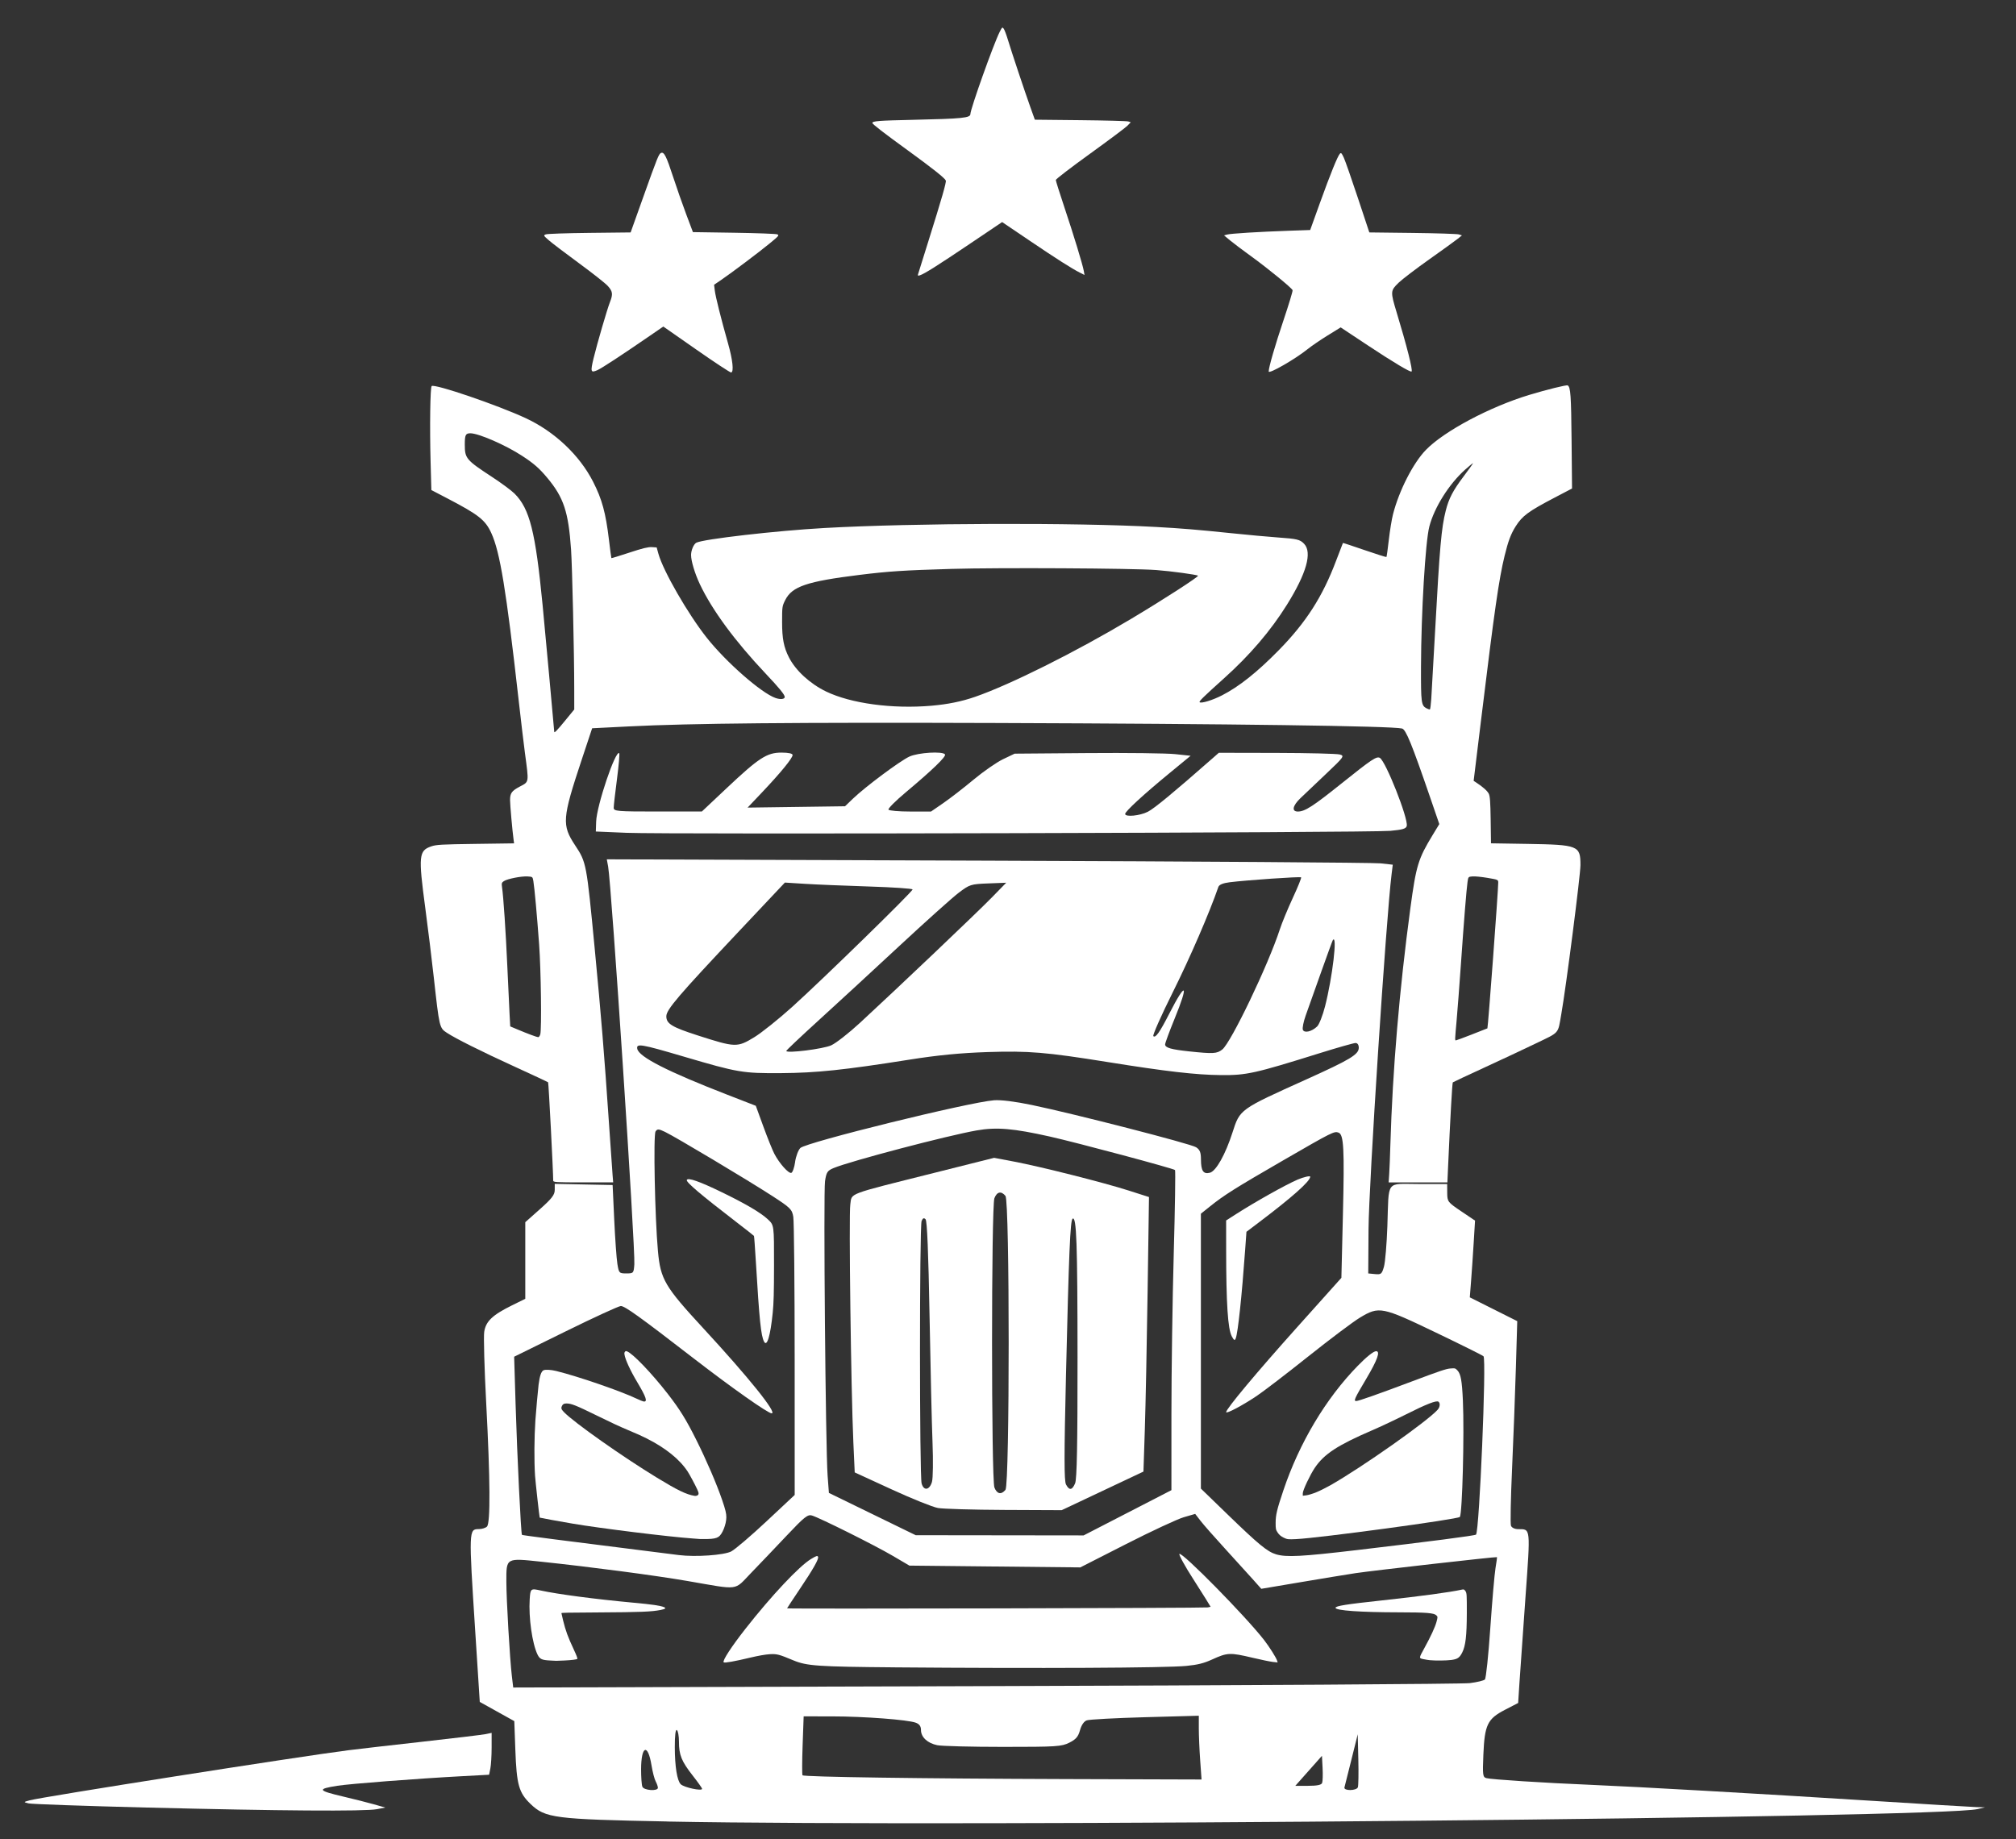 <?xml version="1.0" encoding="UTF-8" standalone="no"?>
<!-- Created with Inkscape (http://www.inkscape.org/) -->

<svg
   width="80mm"
   height="73mm"
   viewBox="0 0 80 73"
   version="1.1"
   id="svg284"
   xml:space="preserve"
   inkscape:version="1.2.2 (b0a8486541, 2022-12-01)"
   sodipodi:docname="logo-lumitrac80x73-blanco.svg"
   xmlns:inkscape="http://www.inkscape.org/namespaces/inkscape"
   xmlns:sodipodi="http://sodipodi.sourceforge.net/DTD/sodipodi-0.dtd"
   xmlns="http://www.w3.org/2000/svg"
   xmlns:svg="http://www.w3.org/2000/svg"><rect x="0" y="0" width="80" height="73" fill="#333333" stroke="none"/><sodipodi:namedview
     id="namedview286"
     pagecolor="#505050"
     bordercolor="#ffffff"
     borderopacity="1"
     inkscape:showpageshadow="0"
     inkscape:pageopacity="0"
     inkscape:pagecheckerboard="1"
     inkscape:deskcolor="#505050"
     inkscape:document-units="mm"
     showgrid="false"
     inkscape:zoom="1.9779745"
     inkscape:cx="235.59454"
     inkscape:cy="133.72265"
     inkscape:window-width="2512"
     inkscape:window-height="1011"
     inkscape:window-x="0"
     inkscape:window-y="0"
     inkscape:window-maximized="1"
     inkscape:current-layer="layer1" /><defs
     id="defs281" /><g
     inkscape:label="Capa 1"
     inkscape:groupmode="layer"
     id="layer1"><g
       id="g818"
       transform="matrix(0.591,0,0,0.591,613.33,-60.759)"
       style="fill:#ffffff"><g
         id="g2043"
         style="fill:#ffffff;fill-opacity:1"
         transform="matrix(0.265,0,0,0.265,-1037.293,104.114)"><path
           style="fill:#ffffff;fill-opacity:1;stroke:none;stroke-width:0.267"
           d="m 174.608,83.683 -8.393,-5.859 -3.358,2.309 c -7.217,4.963 -12.221,8.244 -13.315,8.73 -1.72,0.764 -1.824,0.457 -1.004,-2.954 0.875,-3.637 3.449,-12.473 4.155,-14.264 0.807,-2.046 0.707,-2.748 -0.591,-4.156 -0.617,-0.669 -3.897,-3.253 -7.289,-5.742 -3.392,-2.489 -6.808,-5.085 -7.591,-5.77 -1.397,-1.222 -1.412,-1.25 -0.79,-1.509 0.362,-0.151 5.106,-0.313 11.069,-0.379 l 10.436,-0.116 3.158,-8.853 c 3.694,-10.355 3.987,-11.079 4.573,-11.304 0.754,-0.289 1.339,0.883 3.025,6.056 0.885,2.717 2.379,6.984 3.319,9.481 l 1.709,4.54 10.381,0.157 c 5.71,0.086 10.649,0.268 10.977,0.404 0.553,0.23 0.421,0.391 -1.826,2.237 -2.792,2.294 -9.605,7.426 -12.318,9.28 l -1.854,1.267 0.18,1.473 c 0.192,1.571 1.561,7.032 3.349,13.357 1.198,4.237 1.521,7.268 0.79,7.4 -0.22,0.04 -4.178,-2.564 -8.794,-5.787 z"
           id="path605" /><path
           style="fill:#ffffff;fill-opacity:1;stroke:none;stroke-width:0.267"
           d="m 230.771,64.537 c 0.083,-0.272 1.242,-3.979 2.576,-8.239 3.475,-11.095 4.611,-15.047 4.446,-15.477 -0.232,-0.605 -3.37,-3.099 -9.523,-7.568 -6.284,-4.565 -9.08,-6.726 -9.08,-7.02 0,-0.485 1.557,-0.607 10.282,-0.799 12.557,-0.278 14.555,-0.48 14.555,-1.472 0,-1.271 5.859,-17.716 7.41,-20.797 0.62,-1.232 0.69,-1.288 1.033,-0.818 0.202,0.277 0.677,1.533 1.054,2.791 0.887,2.959 4.285,13.151 5.718,17.152 l 1.115,3.114 11.531,0.119 c 6.342,0.066 11.81,0.213 12.15,0.327 l 0.619,0.207 -0.843,0.869 c -0.464,0.478 -4.735,3.677 -9.491,7.108 -4.757,3.431 -8.652,6.422 -8.656,6.646 -0.004,0.224 0.957,3.288 2.136,6.81 2.336,6.979 4.667,14.621 4.954,16.241 l 0.182,1.024 -1.169,-0.59 c -2.074,-1.046 -5.824,-3.434 -12.841,-8.178 l -6.865,-4.641 -8.116,5.469 c -8.178,5.51 -11.595,7.665 -12.717,8.021 -0.51,0.162 -0.585,0.113 -0.459,-0.3 z"
           id="path607" /><path
           style="fill:#ffffff;fill-opacity:1;stroke:none;stroke-width:0.267"
           d="m 319.608,89.218 c 7.6e-4,-1.052 1.6,-6.589 3.744,-12.967 1.347,-4.006 2.387,-7.445 2.311,-7.643 -0.218,-0.569 -6.421,-5.643 -10.478,-8.57 -2.035,-1.469 -4.419,-3.265 -5.298,-3.991 l -1.597,-1.32 0.785,-0.217 c 0.943,-0.26 8.097,-0.701 15.588,-0.96 l 5.455,-0.189 2.453,-6.81 c 2.652,-7.364 4.502,-11.931 5.076,-12.529 0.308,-0.321 0.459,-0.162 1.017,1.068 0.361,0.795 1.957,5.369 3.548,10.164 l 2.892,8.718 10.954,0.129 c 6.025,0.071 11.305,0.24 11.734,0.375 l 0.78,0.247 -1.047,0.848 c -0.576,0.467 -3.811,2.804 -7.19,5.194 -3.378,2.39 -6.894,5.072 -7.812,5.96 -2.085,2.016 -2.098,2.229 -0.483,7.559 2.579,8.511 4.115,14.592 3.772,14.935 -0.268,0.268 -4.616,-2.329 -11.129,-6.645 l -6.839,-4.532 -3.31,2.047 c -1.82,1.126 -4.091,2.678 -5.046,3.448 -3.137,2.532 -9.882,6.41 -9.881,5.681 z"
           id="path609" /></g><path
         style="fill:#ffffff;stroke:none;stroke-width:0.071"
         d="m -1000.639,182.093 c 0,-0.615 -0.306,-6.565 -0.342,-6.599 -0.026,-0.025 -1.033,-0.496 -2.238,-1.047 -2.25,-1.029 -3.943,-1.875 -4.561,-2.279 -0.498,-0.326 -0.504,-0.352 -0.878,-3.729 -0.135,-1.224 -0.393,-3.323 -0.572,-4.664 -0.467,-3.494 -0.434,-3.837 0.399,-4.125 0.339,-0.117 0.682,-0.137 2.974,-0.168 l 2.591,-0.036 -0.03,-0.22 c -0.082,-0.598 -0.24,-2.366 -0.24,-2.687 0,-0.462 0.109,-0.614 0.642,-0.899 0.65,-0.347 0.63,-0.216 0.354,-2.288 -0.078,-0.583 -0.27,-2.205 -0.428,-3.604 -0.829,-7.345 -1.243,-9.87 -1.827,-11.143 -0.403,-0.879 -0.851,-1.232 -2.955,-2.329 l -1.07,-0.558 -0.052,-1.924 c -0.062,-2.332 -0.025,-4.966 0.072,-5.058 0.183,-0.174 4.418,1.271 6.318,2.155 1.933,0.9 3.608,2.48 4.52,4.265 0.602,1.178 0.851,2.093 1.068,3.917 0.078,0.658 0.151,1.205 0.163,1.217 0.011,0.011 0.553,-0.155 1.205,-0.37 0.889,-0.293 1.265,-0.385 1.509,-0.369 l 0.325,0.021 0.117,0.424 c 0.32,1.159 1.989,4.055 3.257,5.654 1.298,1.636 3.649,3.695 4.602,4.032 0.329,0.116 0.623,0.085 0.623,-0.066 0,-0.154 -0.357,-0.593 -1.275,-1.564 -2.067,-2.188 -3.599,-4.269 -4.421,-6.006 -0.339,-0.716 -0.593,-1.558 -0.593,-1.966 0,-0.316 0.176,-0.73 0.351,-0.824 0.456,-0.244 5.375,-0.809 8.623,-0.99 6.025,-0.336 16.846,-0.369 22.258,-0.068 1.729,0.096 2.773,0.183 5.052,0.419 1.088,0.113 2.487,0.241 3.109,0.285 1.303,0.092 1.492,0.137 1.769,0.426 0.556,0.58 0.159,1.99 -1.155,4.096 -1.087,1.742 -2.484,3.377 -4.216,4.933 -1.399,1.257 -1.701,1.553 -1.644,1.609 0.101,0.101 0.865,-0.133 1.498,-0.457 1.145,-0.586 2.357,-1.55 3.799,-3.018 1.852,-1.886 2.957,-3.61 3.87,-6.036 0.241,-0.641 0.446,-1.174 0.455,-1.183 0.009,-0.009 0.662,0.206 1.452,0.479 0.79,0.273 1.451,0.481 1.469,0.463 0.018,-0.018 0.09,-0.536 0.16,-1.15 0.07,-0.614 0.196,-1.387 0.281,-1.718 0.411,-1.601 1.353,-3.442 2.211,-4.326 1.221,-1.257 4.285,-2.888 6.929,-3.689 1.175,-0.356 2.515,-0.687 2.591,-0.64 0.193,0.12 0.231,0.664 0.26,3.744 l 0.03,3.18 -1.148,0.601 c -1.785,0.934 -2.19,1.232 -2.639,1.943 -0.319,0.506 -0.502,0.991 -0.739,1.968 -0.386,1.587 -0.675,3.6 -1.568,10.922 l -0.512,4.199 0.17,0.111 c 0.448,0.293 0.748,0.561 0.845,0.751 0.082,0.162 0.111,0.557 0.128,1.771 l 0.022,1.562 2.415,0.039 c 3.453,0.056 3.595,0.112 3.591,1.429 -0.002,0.692 -0.959,8.141 -1.285,9.999 -0.239,1.366 -0.085,1.189 -1.719,1.977 -0.782,0.377 -2.344,1.11 -3.471,1.628 -1.127,0.518 -2.07,0.96 -2.095,0.983 -0.04,0.035 -0.172,2.391 -0.318,5.676 l -0.046,1.042 h -1.972 -1.972 l 0.038,-0.583 c 0.021,-0.321 0.056,-1.187 0.077,-1.926 0.147,-5.01 0.606,-10.445 1.345,-15.918 0.385,-2.853 0.523,-3.304 1.489,-4.894 l 0.452,-0.743 -0.63,-1.836 c -1.215,-3.54 -1.614,-4.518 -1.87,-4.582 -0.684,-0.17 -11.474,-0.317 -27.251,-0.371 -13.575,-0.046 -20.494,0.018 -24.677,0.23 l -2.454,0.124 -0.705,2.123 c -1.307,3.938 -1.34,4.374 -0.439,5.737 0.757,1.145 0.766,1.19 1.317,6.95 0.434,4.537 0.64,7.058 0.95,11.624 0.116,1.71 0.229,3.324 0.25,3.586 l 0.039,0.477 h -2.014 c -1.872,0 -2.014,-0.009 -2.014,-0.124 z m 61.687,-9.814 c 0.564,-0.219 1.032,-0.403 1.039,-0.408 0.042,-0.03 0.728,-9.249 0.728,-9.789 0,-0.193 -0.01,-0.197 -0.724,-0.318 -0.398,-0.067 -0.851,-0.112 -1.006,-0.098 -0.28,0.024 -0.282,0.027 -0.332,0.378 -0.073,0.514 -0.241,2.604 -0.446,5.547 -0.099,1.419 -0.227,3.096 -0.284,3.729 -0.12,1.328 -0.121,1.359 -0.052,1.359 0.029,0 0.514,-0.179 1.078,-0.399 z m -62.554,-0.008 c 0.098,-0.351 0.047,-4.304 -0.077,-6.024 -0.137,-1.891 -0.312,-3.825 -0.387,-4.261 -0.05,-0.296 -0.051,-0.296 -0.39,-0.318 -0.411,-0.026 -1.354,0.159 -1.588,0.313 -0.149,0.098 -0.165,0.148 -0.127,0.405 0.094,0.626 0.253,3.015 0.357,5.346 0.06,1.341 0.128,2.791 0.151,3.223 l 0.043,0.785 0.471,0.198 c 0.702,0.295 1.308,0.521 1.406,0.525 0.048,0.002 0.111,-0.084 0.141,-0.191 z m 1.673,-21.074 0.607,-0.741 -7.9e-4,-1.414 c -10e-4,-2.361 -0.135,-8.201 -0.213,-9.328 -0.176,-2.531 -0.494,-3.492 -1.588,-4.805 -0.544,-0.653 -0.907,-0.971 -1.696,-1.486 -1.109,-0.725 -2.924,-1.517 -3.476,-1.517 -0.321,0 -0.375,0.11 -0.375,0.76 0,0.926 0.089,1.032 1.819,2.165 0.631,0.413 1.315,0.919 1.52,1.124 1.021,1.021 1.406,2.553 1.887,7.505 0.132,1.361 0.78,8.415 0.78,8.493 0,0.106 0.194,-0.093 0.736,-0.755 z m 58.152,-1.465 c 0.026,-0.38 0.141,-2.424 0.257,-4.542 0.309,-5.664 0.42,-6.922 0.716,-8.091 0.206,-0.814 0.486,-1.351 1.199,-2.298 0.346,-0.46 0.629,-0.856 0.629,-0.881 0,-0.025 -0.242,0.171 -0.537,0.436 -1.076,0.965 -2.061,2.533 -2.394,3.811 -0.266,1.022 -0.549,5.785 -0.56,9.425 -0.007,2.418 0.017,2.601 0.374,2.787 0.101,0.053 0.204,0.085 0.227,0.07 0.024,-0.015 0.064,-0.338 0.09,-0.718 z m -33.555,0.471 c 1.094,-0.095 2.032,-0.286 2.933,-0.6 2.383,-0.829 6.733,-3.004 10.458,-5.227 2.145,-1.28 4.565,-2.842 4.501,-2.905 -0.069,-0.069 -1.826,-0.308 -2.806,-0.381 -1.594,-0.119 -10.572,-0.169 -13.744,-0.076 -3.217,0.095 -4.216,0.16 -6.175,0.402 -3.533,0.437 -4.532,0.776 -4.989,1.689 -0.207,0.415 -0.212,0.448 -0.212,1.484 0,1.106 0.113,1.689 0.46,2.368 0.452,0.886 1.417,1.772 2.497,2.293 1.67,0.805 4.452,1.18 7.077,0.953 z"
         id="path611" /><path
         style="fill:#ffffff;stroke:none;stroke-width:0.141"
         d="m -995.728,158.738 -2.049,-0.087 0.022,-0.665 c 0.036,-1.078 1.305,-4.839 1.549,-4.594 0.037,0.037 -0.031,0.82 -0.151,1.739 -0.121,0.919 -0.219,1.785 -0.219,1.924 0,0.235 0.209,0.253 2.959,0.253 h 2.959 l 1.669,-1.572 c 2.163,-2.038 2.698,-2.385 3.675,-2.385 0.47,0 0.75,0.061 0.75,0.162 0,0.208 -0.8,1.187 -2.041,2.497 l -0.981,1.035 3.271,-0.045 3.271,-0.045 0.536,-0.515 c 0.833,-0.8 3.159,-2.533 3.787,-2.822 0.592,-0.272 2.25,-0.372 2.391,-0.143 0.087,0.142 -0.858,1.054 -2.638,2.545 -0.68,0.569 -1.201,1.092 -1.158,1.162 0.043,0.07 0.703,0.127 1.467,0.127 h 1.389 l 0.829,-0.571 c 0.456,-0.314 1.369,-1.021 2.03,-1.572 0.661,-0.551 1.551,-1.168 1.979,-1.373 l 0.777,-0.371 4.876,-0.039 c 2.682,-0.022 5.34,0.01 5.907,0.071 l 1.032,0.11 -1.456,1.198 c -1.718,1.414 -2.94,2.54 -2.94,2.709 0,0.221 0.993,0.125 1.525,-0.148 0.439,-0.225 1.728,-1.29 4.329,-3.576 l 0.436,-0.383 3.886,0.008 c 2.138,0.005 4.044,0.052 4.236,0.106 0.332,0.092 0.285,0.158 -0.914,1.293 -0.695,0.658 -1.473,1.396 -1.728,1.641 -0.53,0.509 -0.605,0.897 -0.174,0.897 0.475,0 1.012,-0.346 2.956,-1.904 2.006,-1.607 2.339,-1.829 2.554,-1.696 0.401,0.248 1.902,4.044 1.803,4.561 -0.036,0.189 -0.268,0.26 -1.104,0.336 -1.373,0.125 -48.61,0.247 -51.299,0.132 z"
         id="path613" /><path
         style="fill:#ffffff;stroke:none;stroke-width:0.141"
         d="m -992.973,225.136 c -7.61,-0.149 -8.201,-0.225 -9.192,-1.18 -0.781,-0.752 -0.931,-1.289 -1.016,-3.635 l -0.07,-1.925 -1.159,-0.645 -1.159,-0.645 -0.312,-4.849 c -0.43,-6.684 -0.427,-6.757 0.246,-6.757 0.209,0 0.457,-0.076 0.55,-0.17 0.237,-0.237 0.219,-3.165 -0.052,-8.288 -0.122,-2.305 -0.182,-4.459 -0.134,-4.786 0.105,-0.708 0.551,-1.134 1.869,-1.784 l 0.889,-0.438 v -2.573 -2.573 l 0.989,-0.879 c 0.793,-0.705 0.989,-0.96 0.989,-1.287 v -0.407 l 1.943,0.039 1.943,0.039 0.108,2.332 c 0.059,1.283 0.155,2.618 0.212,2.968 0.1,0.613 0.122,0.636 0.599,0.636 0.483,0 0.496,-0.015 0.539,-0.613 0.075,-1.047 -1.537,-25.52 -1.76,-26.718 l -0.089,-0.479 25.564,0.09 c 14.06,0.05 25.934,0.13 26.387,0.18 l 0.823,0.09 -0.081,0.653 c -0.368,2.96 -1.527,20.825 -1.547,23.83 l -0.019,2.968 0.45,0.044 c 0.413,0.04 0.463,0 0.604,-0.495 0.085,-0.296 0.188,-1.524 0.23,-2.729 0.11,-3.162 -0.141,-2.826 2.11,-2.826 h 1.905 l 0.004,0.601 c 0.004,0.581 0.035,0.621 0.936,1.229 l 0.932,0.628 -0.091,1.492 c -0.05,0.82 -0.129,1.98 -0.176,2.577 l -0.085,1.085 1.593,0.799 1.593,0.799 -0.092,3.132 c -0.051,1.723 -0.165,4.762 -0.255,6.754 -0.09,1.992 -0.124,3.725 -0.075,3.851 0.052,0.135 0.25,0.231 0.481,0.232 0.851,0.005 0.834,-0.153 0.49,4.617 -0.173,2.395 -0.353,4.963 -0.401,5.706 l -0.087,1.351 -0.888,0.46 c -1.173,0.608 -1.364,1.005 -1.448,3.006 -0.058,1.379 -0.041,1.511 0.202,1.582 0.303,0.089 3.949,0.323 6.978,0.448 3.079,0.127 11.267,0.592 18.725,1.063 3.653,0.231 6.897,0.426 7.208,0.435 l 0.565,0.015 -0.495,0.117 c -2.507,0.592 -68.474,1.218 -87.974,0.836 z m -0.636,-2.263 c 0,-0.083 -0.067,-0.277 -0.15,-0.431 -0.082,-0.154 -0.208,-0.638 -0.279,-1.076 -0.244,-1.502 -0.696,-1.33 -0.699,0.267 -10e-4,0.518 0.036,1.043 0.084,1.166 0.097,0.254 1.045,0.32 1.045,0.073 z m 2.968,0.068 c 0,-0.045 -0.282,-0.443 -0.627,-0.883 -0.758,-0.968 -0.927,-1.384 -0.927,-2.285 0,-0.379 -0.064,-0.728 -0.141,-0.776 -0.09,-0.056 -0.14,0.363 -0.138,1.158 0.003,1.289 0.155,2.237 0.397,2.479 0.217,0.217 1.437,0.479 1.437,0.309 z m 44.031,-0.102 c 0.039,-0.102 0.053,-0.944 0.031,-1.873 l -0.04,-1.688 -0.422,1.696 c -0.232,0.933 -0.443,1.775 -0.47,1.873 -0.065,0.242 0.808,0.234 0.901,-0.008 z m -2.4,-0.29 c 0.041,-0.106 0.054,-0.559 0.031,-1.007 l -0.043,-0.815 -0.894,1.007 -0.894,1.007 h 0.863 c 0.598,0 0.886,-0.059 0.937,-0.192 z m -8.188,-1.525 c -0.051,-0.711 -0.092,-1.675 -0.092,-2.142 v -0.848 l -3.61,0.099 c -1.986,0.055 -3.746,0.15 -3.913,0.211 -0.191,0.07 -0.359,0.316 -0.455,0.664 -0.12,0.436 -0.271,0.612 -0.716,0.835 -0.523,0.262 -0.846,0.283 -4.45,0.283 -2.138,0 -4.128,-0.051 -4.424,-0.114 -0.657,-0.139 -1.087,-0.543 -1.087,-1.02 0,-0.248 -0.105,-0.397 -0.345,-0.488 -0.53,-0.201 -3.462,-0.424 -5.607,-0.426 l -1.925,-0.002 -0.07,1.943 c -0.038,1.069 -0.041,1.975 -0.007,2.014 0.1,0.112 7.941,0.224 17.762,0.255 l 9.031,0.028 z m 18.102,-5.18 c 0.485,-0.06 0.942,-0.17 1.016,-0.245 0.074,-0.075 0.238,-1.631 0.363,-3.457 0.126,-1.827 0.283,-3.639 0.349,-4.028 0.067,-0.389 0.11,-0.718 0.097,-0.731 -0.037,-0.038 -8.377,0.907 -9.49,1.075 -0.544,0.082 -2.192,0.353 -3.662,0.601 l -2.672,0.451 -0.578,-0.65 c -0.318,-0.357 -1.151,-1.275 -1.851,-2.04 -0.7,-0.765 -1.439,-1.604 -1.641,-1.866 l -0.368,-0.475 -0.769,0.224 c -0.423,0.123 -2.159,0.931 -3.857,1.796 l -3.088,1.573 -5.737,-0.06 -5.737,-0.06 -1.131,-0.664 c -1.2,-0.704 -4.866,-2.534 -5.414,-2.702 -0.281,-0.086 -0.514,0.099 -1.696,1.352 -0.753,0.799 -1.828,1.926 -2.388,2.504 -1.177,1.216 -0.718,1.157 -4.281,0.542 -2.153,-0.372 -6.484,-0.943 -9.822,-1.295 -2.374,-0.25 -2.332,-0.274 -2.331,1.335 5e-4,1.208 0.233,5.199 0.37,6.353 l 0.091,0.762 31.673,-0.093 c 17.42,-0.051 32.07,-0.142 32.554,-0.202 z m -49.587,-8.846 c 0.261,-0.138 1.327,-1.047 2.367,-2.021 l 1.892,-1.771 -0.002,-9.064 c -7.9e-4,-4.985 -0.042,-9.311 -0.092,-9.612 -0.084,-0.507 -0.191,-0.613 -1.447,-1.425 -1.667,-1.078 -6.484,-3.956 -7.164,-4.28 -0.434,-0.207 -0.516,-0.211 -0.638,-0.031 -0.155,0.228 -0.045,5.789 0.16,8.03 0.174,1.907 0.451,2.379 3.051,5.195 3.044,3.297 4.981,5.707 4.587,5.707 -0.248,0 -2.672,-1.708 -5.237,-3.69 -3.643,-2.814 -4.621,-3.517 -4.894,-3.517 -0.135,0 -1.802,0.766 -3.703,1.702 l -3.458,1.702 0.097,3.209 c 0.103,3.392 0.36,8.688 0.426,8.754 0.032,0.032 2.081,0.296 10.543,1.359 1.118,0.14 3.035,0.006 3.514,-0.247 z m 41.992,-0.087 c 4.969,-0.585 7.946,-0.972 8.014,-1.041 0.226,-0.226 0.71,-11.77 0.503,-11.978 -0.06,-0.06 -1.505,-0.779 -3.213,-1.599 -3.609,-1.733 -3.797,-1.77 -5.08,-0.998 -0.451,0.271 -2.005,1.439 -3.454,2.594 -1.449,1.155 -3.017,2.357 -3.483,2.67 -0.951,0.638 -2.049,1.22 -2.049,1.085 0,-0.219 2.041,-2.661 4.768,-5.705 l 2.969,-3.314 0.103,-4.269 c 0.106,-4.401 0.056,-5.348 -0.29,-5.481 -0.293,-0.112 -0.404,-0.057 -3.735,1.869 -3.223,1.864 -3.95,2.322 -4.911,3.093 l -0.601,0.482 v 9.23 9.23 l 1.822,1.765 c 2.047,1.983 2.646,2.476 3.222,2.649 0.691,0.207 1.712,0.154 5.415,-0.282 z m -15.384,-2.507 2.946,-1.519 5.3e-4,-5.148 c 5.3e-4,-2.831 0.07,-7.653 0.155,-10.715 0.085,-3.062 0.124,-5.598 0.086,-5.636 -0.107,-0.107 -6.585,-1.841 -8.402,-2.248 -2.459,-0.551 -3.579,-0.646 -4.912,-0.413 -1.968,0.344 -8.485,2.058 -9.608,2.527 -0.42,0.175 -0.488,0.28 -0.578,0.881 -0.113,0.757 0.037,17.961 0.174,19.784 l 0.086,1.153 2.914,1.42 2.914,1.42 5.638,0.007 5.638,0.007 2.946,-1.519 z m -22.322,-23.565 c 0.054,-0.375 0.213,-0.796 0.353,-0.934 0.39,-0.384 11.324,-3.078 13.009,-3.206 0.461,-0.035 1.422,0.086 2.544,0.32 2.879,0.6 10.663,2.603 11.019,2.836 0.253,0.166 0.325,0.344 0.326,0.81 0.003,0.78 0.157,1.012 0.598,0.902 0.415,-0.104 1.045,-1.225 1.521,-2.707 0.502,-1.562 0.467,-1.537 4.924,-3.547 2.984,-1.346 3.553,-1.689 3.554,-2.141 5.3e-4,-0.194 -0.085,-0.318 -0.219,-0.318 -0.121,0 -1.218,0.312 -2.438,0.693 -4.337,1.356 -4.887,1.478 -6.599,1.462 -1.683,-0.015 -3.659,-0.243 -7.631,-0.88 -4.126,-0.661 -5.278,-0.757 -8.055,-0.666 -1.791,0.059 -3.339,0.209 -5.229,0.509 -4.396,0.696 -6.237,0.89 -8.621,0.905 -2.579,0.017 -2.892,-0.037 -6.552,-1.116 -2.85,-0.841 -3.174,-0.895 -3.102,-0.518 0.103,0.542 2.034,1.527 6.051,3.086 l 1.908,0.741 0.507,1.39 c 0.279,0.765 0.61,1.589 0.737,1.832 0.335,0.645 0.957,1.344 1.141,1.283 0.087,-0.029 0.203,-0.36 0.257,-0.736 z m 28.683,-7.548 c 0.589,-0.464 3.094,-5.694 3.864,-8.069 0.139,-0.427 0.53,-1.376 0.869,-2.107 0.34,-0.731 0.592,-1.355 0.561,-1.387 -0.06,-0.06 -3.633,0.186 -4.795,0.33 -0.452,0.056 -0.708,0.163 -0.762,0.317 -0.597,1.731 -1.905,4.754 -3.049,7.049 -0.784,1.573 -1.376,2.908 -1.317,2.968 0.146,0.146 0.428,-0.252 1.074,-1.517 1.128,-2.206 1.319,-2.015 0.352,0.352 -0.349,0.854 -0.635,1.629 -0.635,1.722 0,0.223 0.401,0.339 1.611,0.467 1.628,0.172 1.866,0.158 2.226,-0.125 z m -26.252,-0.284 c 0.319,-0.146 1.184,-0.824 1.923,-1.505 2.592,-2.392 7.854,-7.396 8.833,-8.399 l 0.989,-1.013 -1.212,0.047 c -1.17,0.046 -1.239,0.068 -1.979,0.627 -0.421,0.319 -2.23,1.941 -4.018,3.604 -1.789,1.663 -4.221,3.905 -5.406,4.983 -1.184,1.077 -2.153,1.993 -2.153,2.035 0,0.179 2.486,-0.131 3.023,-0.378 z m -5.171,-0.542 c 0.479,-0.291 1.62,-1.203 2.534,-2.026 1.993,-1.794 8.093,-7.746 8.093,-7.897 0,-0.059 -1.32,-0.148 -2.932,-0.199 -1.613,-0.051 -3.542,-0.131 -4.287,-0.178 l -1.354,-0.085 -3.046,3.232 c -4.11,4.361 -4.915,5.302 -4.915,5.749 0,0.499 0.375,0.727 2.12,1.288 2.524,0.811 2.639,0.815 3.788,0.116 z m 37.793,-0.722 c 0.134,-0.128 0.373,-0.735 0.53,-1.349 0.5,-1.954 0.844,-4.879 0.524,-4.453 -0.024,0.032 -0.383,1.013 -0.797,2.179 -0.414,1.166 -0.874,2.462 -1.024,2.881 -0.149,0.418 -0.236,0.852 -0.193,0.964 0.093,0.243 0.594,0.128 0.959,-0.221 z"
         id="path615" /><path
         style="fill:#ffffff;fill-opacity:1;stroke:none;stroke-width:0.141"
         d="m -1027.88,224.203 c -4.197,-0.106 -7.79,-0.232 -7.985,-0.281 -0.353,-0.088 -0.353,-0.088 0.076,-0.207 0.83,-0.229 18.149,-2.951 21.406,-3.364 0.661,-0.084 2.918,-0.343 5.017,-0.577 2.099,-0.234 3.991,-0.462 4.204,-0.507 l 0.389,-0.082 v 0.983 c 0,0.541 -0.038,1.173 -0.085,1.406 l -0.085,0.423 -1.788,0.096 c -3.053,0.164 -7.543,0.509 -8.413,0.647 -1.369,0.217 -1.308,0.321 0.423,0.727 0.691,0.162 1.606,0.393 2.033,0.514 l 0.777,0.22 -0.565,0.109 c -0.802,0.155 -6.539,0.115 -15.404,-0.108 z"
         id="path617" /><path
         style="fill:#ffffff;stroke:none;stroke-width:0.141"
         d="m -974.812,204.081 c -0.35,-0.062 -1.749,-0.625 -3.109,-1.251 l -2.473,-1.137 -0.091,-2.018 c -0.159,-3.542 -0.31,-15.278 -0.206,-15.971 0.121,-0.799 -0.328,-0.63 5.613,-2.122 l 4.045,-1.016 1.325,0.251 c 1.797,0.34 6.036,1.41 7.708,1.946 l 1.365,0.437 -0.093,6.381 c -0.051,3.51 -0.135,7.658 -0.186,9.219 l -0.093,2.838 -2.745,1.296 -2.745,1.296 -3.84,-0.017 c -2.112,-0.009 -4.127,-0.068 -4.476,-0.13 z m 4.54,-1.217 c 0.288,-0.347 0.288,-19.395 0,-19.742 -0.286,-0.344 -0.57,-0.285 -0.742,0.155 -0.211,0.54 -0.211,18.89 5.3e-4,19.432 0.171,0.44 0.456,0.499 0.742,0.155 z m -4.933,-0.544 c 0.067,-0.233 0.083,-1.41 0.036,-2.614 -0.048,-1.205 -0.138,-5.041 -0.2,-8.525 -0.076,-4.253 -0.164,-6.385 -0.268,-6.489 -0.112,-0.112 -0.185,-0.08 -0.265,0.116 -0.145,0.354 -0.144,17.109 5.3e-4,17.628 0.144,0.518 0.533,0.453 0.698,-0.115 z m 9.61,0.106 c 0.12,-0.282 0.165,-2.592 0.162,-8.444 -0.004,-7.7 -0.067,-9.492 -0.329,-9.331 -0.16,0.099 -0.252,2.28 -0.447,10.538 -0.127,5.381 -0.126,7.074 0.002,7.314 0.223,0.417 0.412,0.393 0.612,-0.077 z"
         id="path619" /><path
         style="fill:#ffffff;stroke:none;stroke-width:0.025"
         d="m -990.78,206.167 c -0.055,-0.005 -0.274,-0.022 -0.487,-0.037 -1.617,-0.113 -6.206,-0.681 -8.073,-0.998 -0.846,-0.144 -2.192,-0.389 -2.204,-0.402 -0.021,-0.021 -0.29,-2.443 -0.314,-2.821 -0.064,-1.017 -0.054,-2.576 0.024,-3.722 0.039,-0.575 0.172,-2.049 0.214,-2.382 0.075,-0.591 0.174,-0.886 0.325,-0.967 0.121,-0.065 0.498,-0.044 0.868,0.047 1.465,0.361 4.292,1.335 5.394,1.857 0.202,0.096 0.411,0.181 0.463,0.188 0.286,0.038 0.181,-0.281 -0.429,-1.304 -0.469,-0.787 -0.811,-1.531 -0.855,-1.861 -0.012,-0.089 -0.005,-0.125 0.033,-0.172 0.044,-0.054 0.056,-0.057 0.134,-0.031 0.374,0.125 1.667,1.472 2.748,2.866 0.802,1.033 1.223,1.712 1.903,3.071 0.68,1.359 1.377,2.978 1.741,4.046 0.222,0.65 0.284,0.907 0.282,1.163 -0.004,0.477 -0.27,1.143 -0.523,1.309 -0.154,0.102 -0.357,0.142 -0.77,0.151 -0.206,0.005 -0.42,0.004 -0.475,0 z m -0.129,-2.967 c 0.057,-0.066 0.044,-0.14 -0.064,-0.378 -0.139,-0.304 -0.494,-0.967 -0.63,-1.177 -0.538,-0.828 -1.495,-1.6 -2.778,-2.242 -0.362,-0.181 -0.55,-0.266 -1.229,-0.552 -0.615,-0.26 -1.108,-0.489 -2.152,-1.002 -1.34,-0.658 -1.666,-0.787 -1.985,-0.786 -0.161,0 -0.24,0.041 -0.295,0.15 -0.083,0.165 -0.062,0.235 0.125,0.43 0.666,0.692 3.939,3 6.252,4.409 1.384,0.843 1.947,1.116 2.511,1.215 0.091,0.016 0.199,-0.013 0.246,-0.066 z"
         id="path621" /><path
         style="fill:#ffffff;stroke:none;stroke-width:0.05"
         d="m -951.592,206.076 c -0.176,-0.085 -0.304,-0.192 -0.4,-0.337 -0.129,-0.195 -0.14,-0.251 -0.139,-0.666 0.002,-0.527 0.088,-0.888 0.521,-2.177 1.07,-3.187 2.848,-6.164 4.993,-8.362 0.603,-0.618 1.06,-0.981 1.235,-0.981 0.296,0 0.083,0.594 -0.663,1.85 -0.791,1.332 -0.866,1.497 -0.677,1.497 0.156,0 1.465,-0.461 3.758,-1.324 1.835,-0.691 2.282,-0.841 2.559,-0.862 0.327,-0.025 0.34,-0.021 0.483,0.132 0.223,0.239 0.304,0.689 0.364,2.029 0.1,2.247 -0.037,7.542 -0.202,7.808 -0.094,0.152 -9.439,1.418 -10.999,1.49 -0.539,0.025 -0.591,0.019 -0.834,-0.098 z m 2.183,-3.046 c 0.234,-0.095 0.662,-0.307 0.952,-0.472 2.143,-1.219 6.501,-4.289 7.205,-5.075 0.156,-0.175 0.184,-0.431 0.058,-0.536 -0.13,-0.108 -0.795,0.15 -2.194,0.854 -0.687,0.345 -1.71,0.827 -2.273,1.069 -2.313,0.997 -3.217,1.589 -3.843,2.519 -0.315,0.468 -0.803,1.502 -0.803,1.702 l -2e-4,0.169 0.237,-0.029 c 0.131,-0.016 0.428,-0.106 0.662,-0.201 z"
         id="path623" /><path
         style="fill:#ffffff;stroke:none;stroke-width:0.05"
         d="m -941.764,214.306 c -0.096,-0.009 -0.294,-0.041 -0.439,-0.071 -0.317,-0.065 -0.317,-0.058 0.047,-0.721 0.437,-0.796 0.737,-1.443 0.827,-1.787 0.086,-0.329 0.086,-0.338 -0.011,-0.435 -0.16,-0.159 -0.665,-0.2 -2.522,-0.202 -2.578,-0.003 -4.247,-0.121 -4.247,-0.302 0,-0.126 0.692,-0.237 3.123,-0.499 2.592,-0.28 4.563,-0.547 5.379,-0.728 0.108,-0.024 0.15,-0.003 0.225,0.111 0.084,0.128 0.091,0.259 0.088,1.466 -0.005,1.534 -0.082,2.198 -0.308,2.648 -0.178,0.354 -0.319,0.45 -0.741,0.504 -0.33,0.043 -1.049,0.05 -1.419,0.015 z"
         id="path625" /><path
         style="fill:#ffffff;stroke:none;stroke-width:0.05"
         d="m -977.689,214.785 c -5.196,-0.044 -5.923,-0.094 -6.827,-0.471 -0.972,-0.406 -1.101,-0.439 -1.592,-0.411 -0.272,0.015 -0.786,0.106 -1.299,0.229 -1.047,0.251 -1.729,0.372 -1.785,0.316 -0.1,-0.1 0.507,-1.035 1.469,-2.262 1.741,-2.219 3.606,-4.203 4.396,-4.677 0.369,-0.221 0.435,-0.241 0.472,-0.142 0.056,0.146 -0.323,0.814 -1.214,2.139 -0.476,0.708 -0.866,1.3 -0.866,1.316 0,0.046 28.036,-0.016 28.247,-0.062 l 0.191,-0.042 -0.321,-0.525 c -0.177,-0.289 -0.558,-0.891 -0.848,-1.339 -0.528,-0.816 -0.979,-1.634 -0.928,-1.685 0.167,-0.167 4.469,4.206 5.692,5.787 0.356,0.461 0.806,1.174 0.869,1.379 l 0.037,0.12 -0.317,-0.033 c -0.174,-0.018 -0.793,-0.145 -1.375,-0.283 -1.517,-0.358 -1.682,-0.35 -2.714,0.121 -0.553,0.252 -0.961,0.354 -1.726,0.429 -1.368,0.135 -9.96,0.177 -19.561,0.097 z"
         id="path627" /><path
         style="fill:#ffffff;stroke:none;stroke-width:0.025"
         d="m -1000.848,214.325 c -0.557,-0.027 -0.698,-0.095 -0.847,-0.406 -0.355,-0.743 -0.6,-2.486 -0.522,-3.705 0.046,-0.723 0.066,-0.739 0.744,-0.589 1.134,0.249 3.657,0.581 6.221,0.818 1.251,0.115 1.807,0.196 2.048,0.297 0.165,0.069 0.1,0.126 -0.217,0.189 -0.605,0.122 -1.345,0.151 -4.174,0.167 -2.108,0.012 -2.492,0.019 -2.492,0.049 0,0.019 0.051,0.24 0.113,0.49 0.177,0.714 0.314,1.086 0.718,1.954 0.185,0.397 0.262,0.602 0.236,0.627 -0.042,0.042 -0.393,0.086 -0.868,0.109 -0.282,0.014 -0.529,0.023 -0.55,0.021 -0.021,-0.002 -0.206,-0.012 -0.412,-0.021 z"
         id="path629" /><path
         style="fill:#ffffff;stroke:none;stroke-width:0.05"
         d="m -986.477,192.916 c -0.212,-0.396 -0.318,-1.429 -0.556,-5.4 -0.055,-0.916 -0.111,-1.684 -0.125,-1.706 -0.014,-0.022 -0.559,-0.452 -1.212,-0.953 -2.359,-1.813 -3.35,-2.655 -3.299,-2.802 0.065,-0.183 0.851,0.092 2.362,0.827 1.621,0.789 2.598,1.365 3.083,1.817 0.417,0.389 0.415,0.376 0.412,3.083 -0.002,1.838 -0.021,2.533 -0.088,3.198 -0.155,1.536 -0.382,2.3 -0.577,1.936 z"
         id="path631" /><path
         style="fill:#ffffff;stroke:none;stroke-width:0.05"
         d="m -955.073,192.558 c -0.268,-0.492 -0.379,-2.197 -0.381,-5.857 l -10e-4,-1.93 0.662,-0.423 c 1.32,-0.844 3.321,-1.966 4.135,-2.318 0.394,-0.17 0.849,-0.276 0.849,-0.198 0,0.304 -1.183,1.358 -3.456,3.077 l -0.826,0.625 -0.086,1.199 c -0.224,3.121 -0.483,5.562 -0.632,5.954 -0.065,0.17 -0.115,0.146 -0.264,-0.128 z"
         id="path633" /></g></g></svg>
